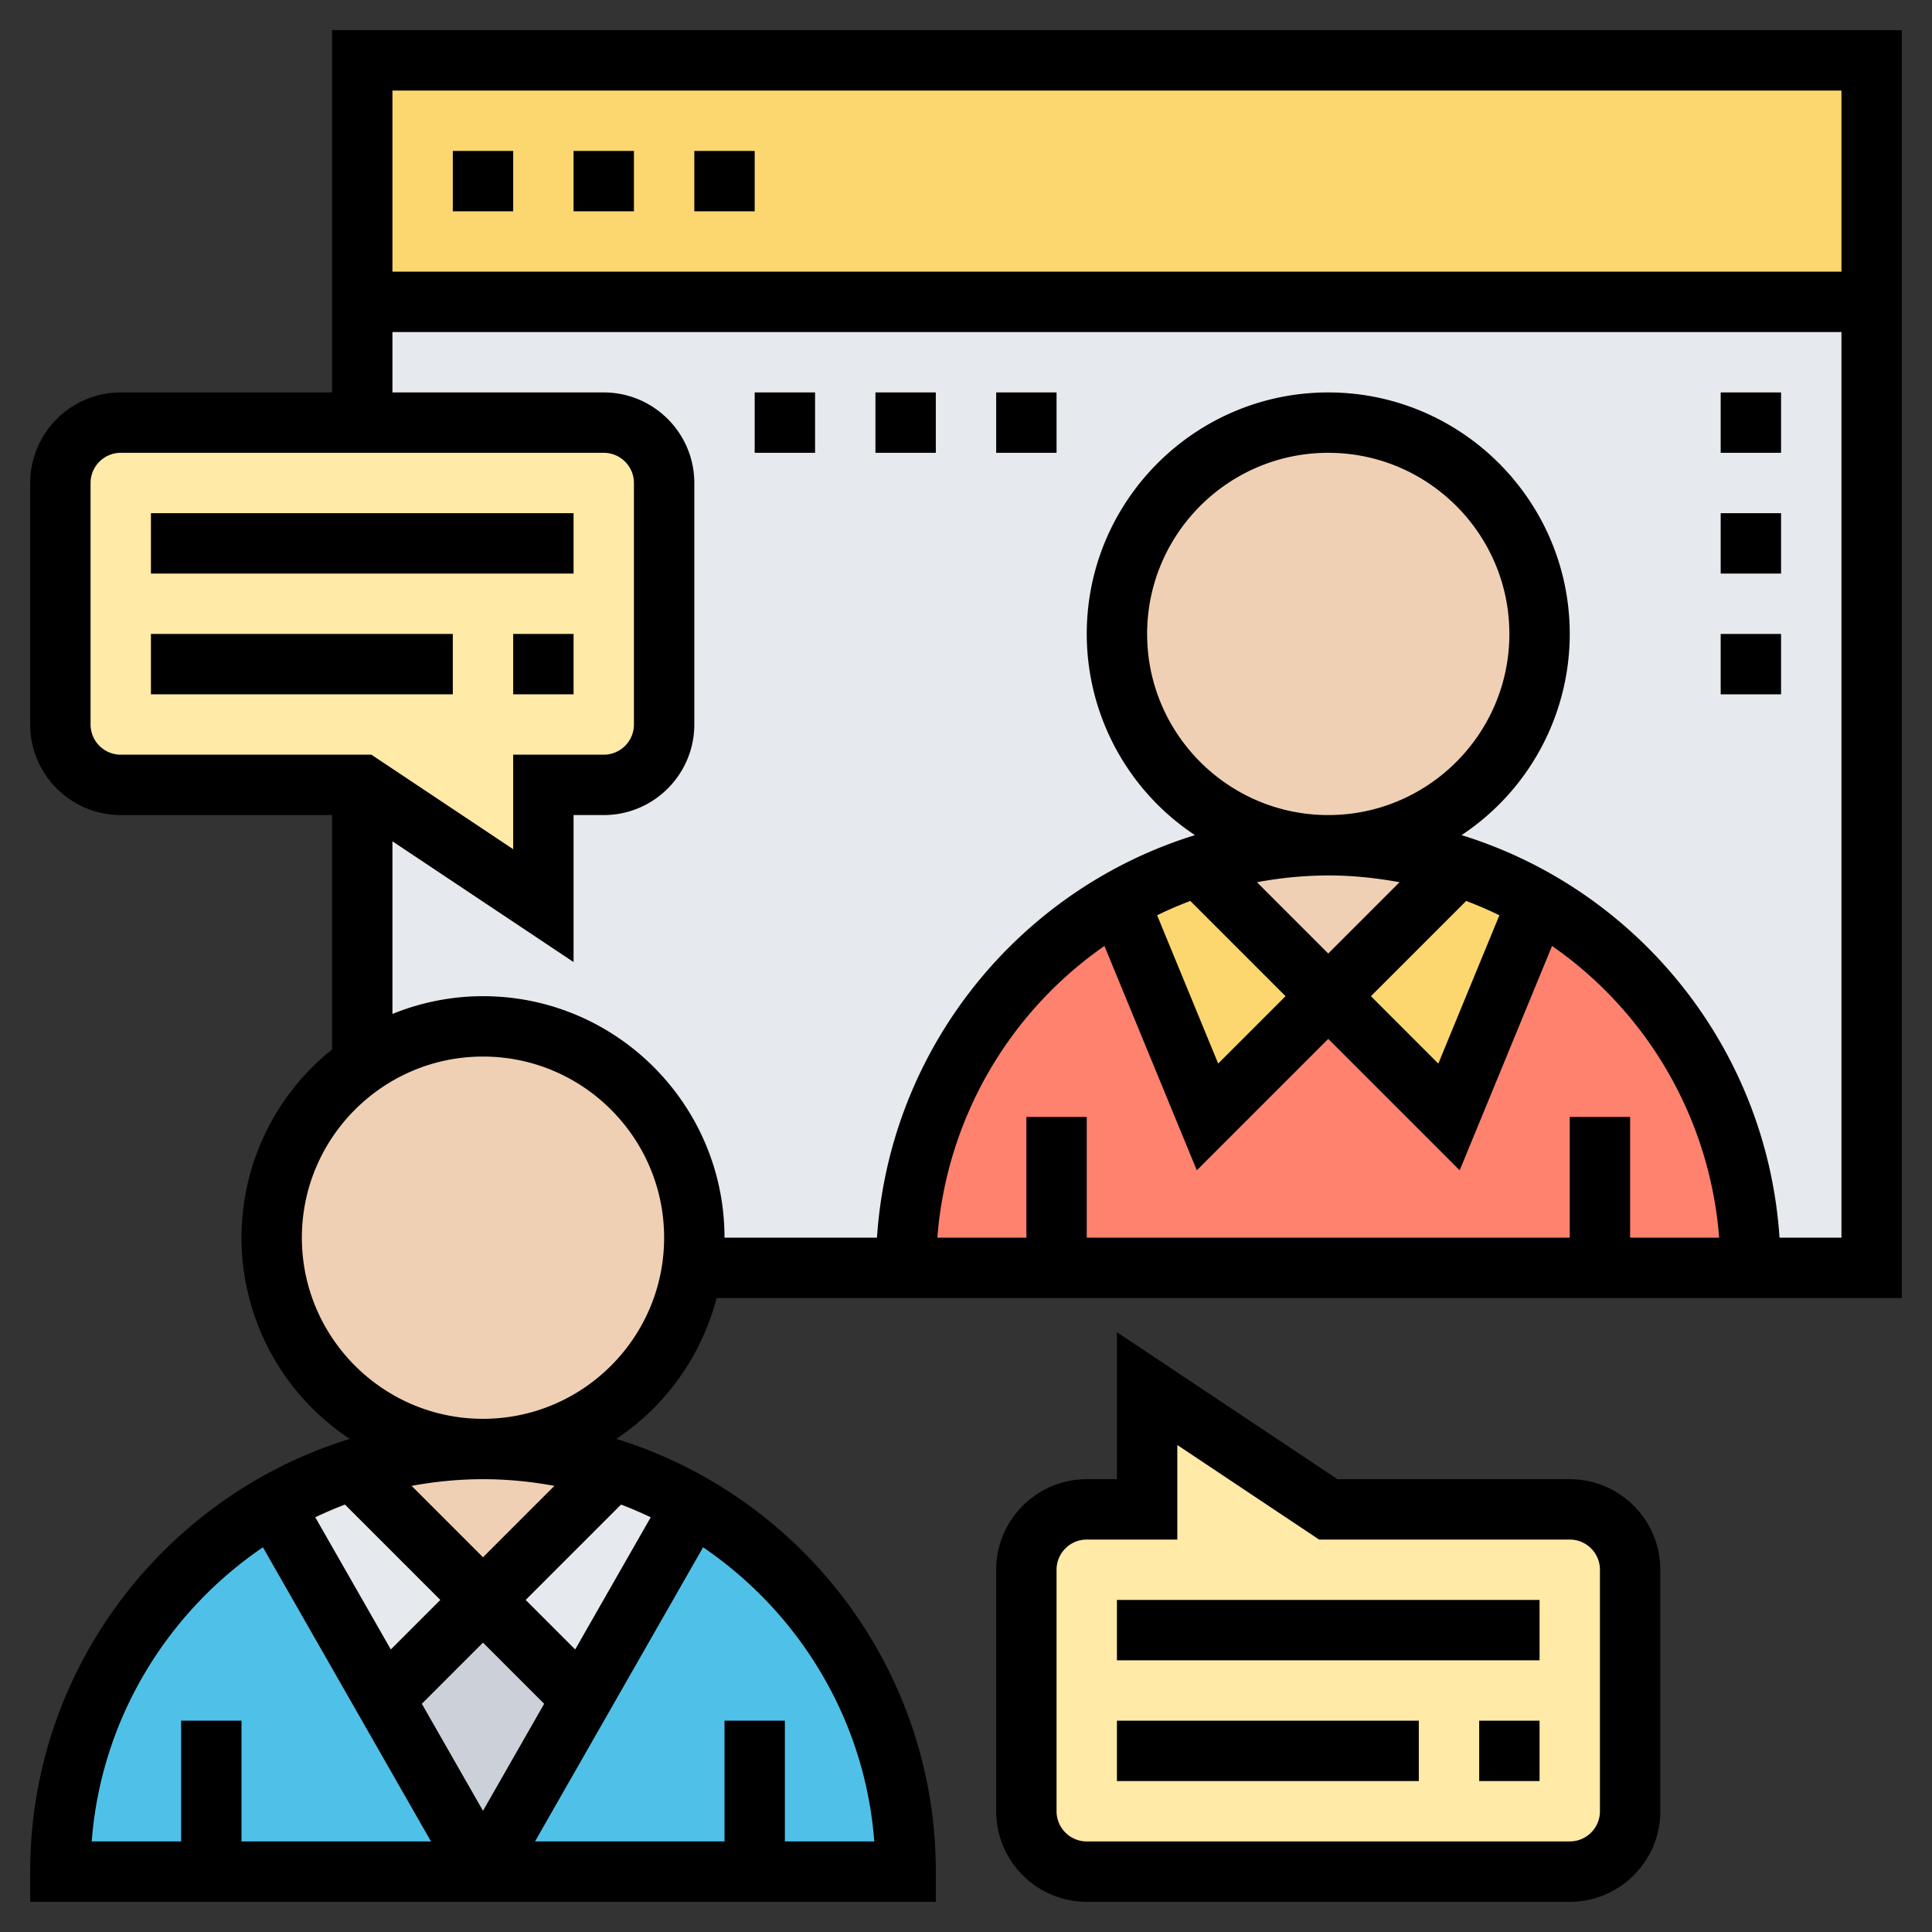 <svg xmlns="http://www.w3.org/2000/svg" width="512" viewBox="0 0 64 64" height="512"><rect x="0" y="0" width="64" height="64" fill="#333333" stroke="none"/><path fill="#e6e9ed" d="M12 10h50v32H12z"/><path fill="#ff826e" d="M53 42H30c0-3.86 1.57-7.36 4.1-9.9.88-.87 1.87-1.63 2.95-2.25L40 37l4-4 4 4 2.95-7.15C55.16 32.26 58 36.8 58 42z"/><path fill="#fcd770" d="M50.95 29.85L48 37l-4-4 4.32-4.32c.92.3 1.8.69 2.63 1.17zM44 33l-4 4-2.95-7.15c.83-.48 1.71-.87 2.63-1.17z"/><path fill="#4fc1e9" d="M7 62H2c0-3.86 1.57-7.36 4.1-9.9.88-.87 1.87-1.63 2.95-2.25l3.68 6.42L16 62zM25 62h-9l3.27-5.73 3.68-6.42C27.16 52.26 30 56.8 30 62z"/><path fill="#e6e9ed" d="M22.95 49.85l-3.68 6.42L16 53l4.32-4.32c.92.3 1.8.69 2.63 1.17zM16 53l-3.27 3.27-3.68-6.42c.83-.48 1.71-.87 2.63-1.17z"/><path fill="#ccd1d9" d="M19.27 56.27L16 62l-3.27-5.73L16 53z"/><path fill="#fcd770" d="M12 2h50v8H12z"/><path fill="#ffeaa7" d="M54 52v8c0 1.1-.9 2-2 2H36c-1.1 0-2-.9-2-2v-8c0-1.1.9-2 2-2h2v-4l6 4h8c1.1 0 2 .9 2 2z"/><g fill="#f0d0b4"><circle r="7" cy="21" cx="44"/><path d="M48.32 28.68L44 33l-4.32-4.32c1.36-.44 2.81-.68 4.32-.68s2.96.24 4.32.68zM23 41c0 .34-.02.68-.08 1-.48 3.4-3.39 6-6.92 6-3.87 0-7-3.13-7-7 0-2.38 1.18-4.48 3-5.74A6.89 6.89 0 0116 34c3.87 0 7 3.13 7 7z"/></g><path fill="#ffeaa7" d="M22 16v8c0 1.1-.9 2-2 2h-2v4l-6-4H4c-1.1 0-2-.9-2-2v-8c0-1.1.9-2 2-2h16c1.1 0 2 .9 2 2z"/><path fill="#f0d0b4" d="M20.32 48.68L16 53l-4.32-4.32c1.36-.44 2.81-.68 4.32-.68s2.96.24 4.32.68z"/><path d="M11 1v12H4c-1.654 0-3 1.346-3 3v8c0 1.654 1.346 3 3 3h7v7.765A7.984 7.984 0 008 41a7.996 7.996 0 003.585 6.665C5.462 49.555 1 55.265 1 62v1h30v-1c0-6.735-4.462-12.445-10.585-14.335A8.02 8.02 0 0023.737 43H63V1zm50 2v6H13V3zM3 24v-8c0-.551.448-1 1-1h16c.552 0 1 .449 1 1v8c0 .551-.448 1-1 1h-3v3.131L12.303 25H4c-.552 0-1-.449-1-1zm15.365 25.221L16 51.586l-2.365-2.365C14.403 49.08 15.192 49 16 49s1.597.08 2.365.221zm-7.921 1.041c.321-.153.648-.294.983-.421L14.586 53l-1.64 1.64zM16 54.414l2.026 2.026L16 59.985l-2.026-3.545zm3.054.226L17.414 53l3.159-3.159c.335.126.662.268.983.421zM8.709 51.256L14.277 61H8v-4H6v4H3.038c.31-4.051 2.491-7.578 5.671-9.744zM28.962 61H26v-4h-2v4h-6.277l5.568-9.744c3.18 2.166 5.361 5.693 5.671 9.744zM16 47c-3.309 0-6-2.691-6-6s2.691-6 6-6 6 2.691 6 6-2.691 6-6 6zm22-26c0-3.309 2.691-6 6-6s6 2.691 6 6-2.691 6-6 6-6-2.691-6-6zm6 8c.807 0 1.594.084 2.361.225L44 31.586l-2.361-2.361A13.032 13.032 0 0144 29zm4.569.845c.376.142.742.3 1.1.475l-2.023 4.913L45.414 33zm-9.138 0L42.586 33l-2.232 2.232-2.023-4.913c.358-.174.724-.332 1.1-.474zm-2.845 1.491l3.06 7.432L44 34.414l4.354 4.354 3.06-7.432A12.99 12.99 0 0156.949 41H54v-4h-2v4H36v-4h-2v4h-2.949a12.99 12.99 0 015.535-9.664zM58.949 41c-.418-6.294-4.718-11.54-10.534-13.335A7.996 7.996 0 0052 21c0-4.411-3.589-8-8-8s-8 3.589-8 8a7.996 7.996 0 003.585 6.665C33.769 29.46 29.469 34.706 29.051 41H24c0-4.411-3.589-8-8-8a7.945 7.945 0 00-3 .589v-5.72l6 4V27h1c1.654 0 3-1.346 3-3v-8c0-1.654-1.346-3-3-3h-7v-2h48v30z"/><path d="M15 5h2v2h-2zM19 5h2v2h-2zM23 5h2v2h-2zM5 17h14v2H5zM5 21h10v2H5zM17 21h2v2h-2zM37 57h10v2H37zM49 57h2v2h-2zM37 53h14v2H37z"/><path d="M52 49h-7.697L37 44.132V49h-1c-1.654 0-3 1.346-3 3v8c0 1.654 1.346 3 3 3h16c1.654 0 3-1.346 3-3v-8c0-1.654-1.346-3-3-3zm1 11a1 1 0 01-1 1H36a1 1 0 01-1-1v-8a1 1 0 011-1h3v-3.132L43.697 51H52a1 1 0 011 1zM57 13h2v2h-2zM57 17h2v2h-2zM57 21h2v2h-2zM25 13h2v2h-2zM29 13h2v2h-2zM33 13h2v2h-2z"/></svg>